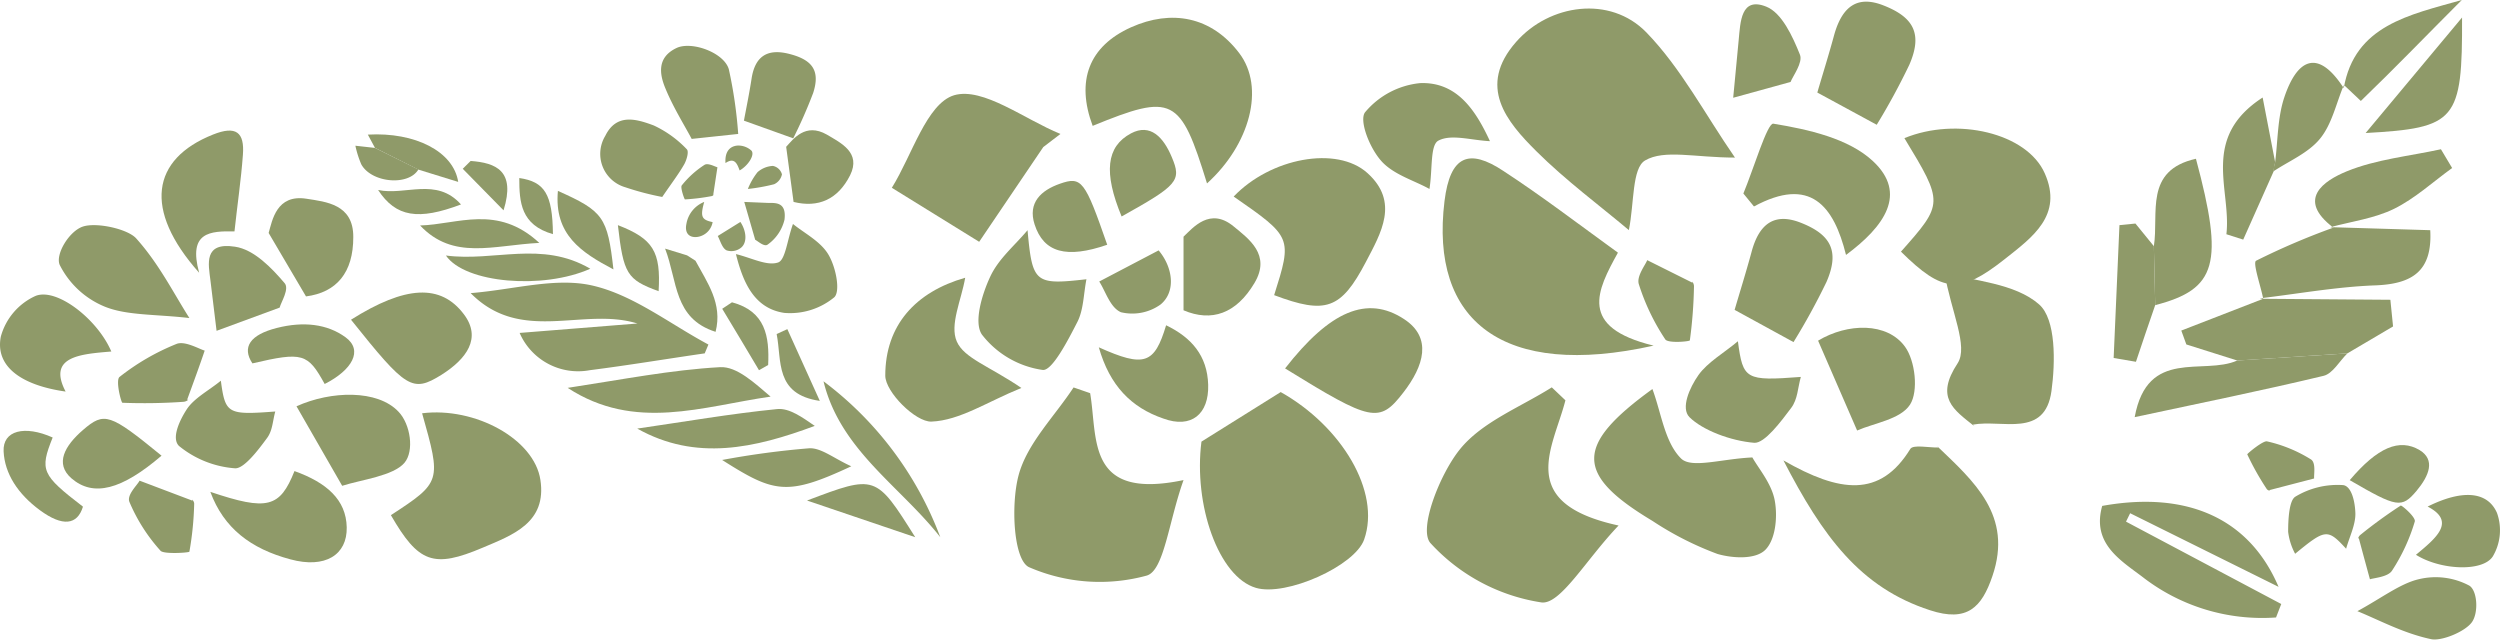 <svg xmlns="http://www.w3.org/2000/svg" viewBox="0 0 297.14 76.04"><defs><style>.cls-1{fill:#8f9a69;}</style></defs><g id="圖層_2" data-name="圖層 2"><g id="黑色"><path class="cls-1" d="M270.82,69.75,253.18,61l-.49,1,18.45,9.79-.62,1.6a23.18,23.18,0,0,1-15.91-4.85c-2.66-2-6-4-4.75-8.41C260.13,58.28,267.42,61.75,270.82,69.75Z"/><path class="cls-1" d="M122.13,27.36c.57,6.28.86,6.53,7,5.83-.35,1.8-.34,3.64-1.08,5.08-1.11,2.17-3,5.84-4.12,5.7a11.11,11.11,0,0,1-7.22-4.2c-1-1.45,0-4.79,1-6.92S120.62,29.17,122.13,27.36Z"/><path class="cls-1" d="M26.25,45.25c.53,3.94.79,4.09,6.47,3.66-.32,1.13-.31,2.27-1,3.18-1,1.36-2.73,3.66-3.8,3.57A11.91,11.91,0,0,1,21.27,53c-.91-.91.05-3,.92-4.34S24.86,46.39,26.25,45.25Z"/><path class="cls-1" d="M206.56,40.56c.6,4.56.91,4.74,7.48,4.24-.37,1.3-.36,2.64-1.15,3.69-1.18,1.57-3.15,4.23-4.39,4.14-2.79-.23-6.13-1.49-7.7-3.05-1.05-1.06,0-3.48,1.07-5S205,41.88,206.56,40.56Z"/><path class="cls-1" d="M87.74,15.92l-5.53.59c-.89-1.68-2.2-3.76-3.12-6-.73-1.74-1-3.71,1.33-4.81,1.81-.84,5.66.56,6.21,2.55A53.26,53.26,0,0,1,87.74,15.92Z"/><path class="cls-1" d="M94.28,16.44l-5.86-2.1c.26-1.4.63-3.18.91-5,.4-2.6,1.81-3.52,4.2-3,3,.69,4,2,3.12,4.71A56.82,56.82,0,0,1,94.28,16.44Z"/><path class="cls-1" d="M223.06,14.83,216,11c.56-1.93,1.33-4.37,2-6.84C219,.59,220.89-.5,223.8.62c3.71,1.43,4.72,3.44,3.13,7.09A80.25,80.25,0,0,1,223.06,14.83Z"/><path class="cls-1" d="M213.17,40.66l-7-3.83c.56-1.93,1.33-4.37,2-6.84.94-3.58,2.87-4.66,5.78-3.55,3.71,1.43,4.72,3.44,3.13,7.09A79.28,79.28,0,0,1,213.17,40.66Z"/><path class="cls-1" d="M87.47,30.2c1.84.44,3.67,1.44,5,1,.88-.27,1.09-2.67,1.78-4.58,1.32,1.08,3.26,2.05,4.2,3.62s1.45,4.43.7,5.1a8.25,8.25,0,0,1-5.93,1.85C89.56,36.65,88.28,33.42,87.47,30.2Z"/><path class="cls-1" d="M177.09,16.78c-2.25-.11-4.6-.87-6.12-.07-1,.51-.69,3.36-1.07,5.75-1.78-1-4.26-1.69-5.71-3.31s-2.67-4.86-1.94-5.81a9.78,9.78,0,0,1,6.53-3.46C173.22,9.7,175.43,13.2,177.09,16.78Z"/><path class="cls-1" d="M78.71,23.41a33,33,0,0,1-4.38-1.15,4.13,4.13,0,0,1-2.39-6.11c1.34-2.73,3.72-2,5.76-1.24a12.92,12.92,0,0,1,3.92,2.82c.29.26,0,1.25-.28,1.77C80.68,20.66,79.85,21.74,78.71,23.41Z"/><path class="cls-1" d="M22.51,37.8c-4-.46-7.39-.29-10-1.33a10.4,10.4,0,0,1-5.42-5c-.52-1.27,1.14-4,2.76-4.54s5.33.28,6.34,1.41C18.92,31.38,20.64,34.87,22.51,37.8Z"/><path class="cls-1" d="M40.67,57.74l-5.43-9.45c4.11-1.86,9.65-2,12.13.65,1.42,1.48,1.89,4.67.7,6.07C46.74,56.57,43,57,40.67,57.74Z"/><path class="cls-1" d="M220.73,51.17l-4.64-10.68c3.51-2.11,8.22-2.21,10.34.73,1.21,1.68,1.61,5.28.59,6.87C225.89,49.85,222.72,50.29,220.73,51.17Z"/><path class="cls-1" d="M25,58.46c6.79,2.29,8.27,1.88,10-2.47,3.82,1.37,6.14,3.4,6.21,6.68s-2.56,4.94-6.7,3.81C29.8,65.22,26.59,62.77,25,58.46Z"/><path class="cls-1" d="M130.6,41.28c5.42,2.43,6.61,2,8-2.62,3,1.45,4.9,3.6,5,7.08s-2,5.24-5.35,4C134.47,48.44,131.9,45.85,130.6,41.28Z"/><path class="cls-1" d="M7.8,46.54C2.37,45.77-.59,43.46.1,40a7.46,7.46,0,0,1,4.13-4.83c2.53-1,7.38,2.79,9,6.61C9.53,42.09,5.62,42.37,7.8,46.54Z"/><path class="cls-1" d="M94.32,24l-.88-6.55c.83-.89,2.27-2.92,4.84-1.45,1.68,1,4.09,2.14,2.76,4.83C99.59,23.71,97.25,24.73,94.32,24Z"/><path class="cls-1" d="M140.67,36.88V28.13c1.12-1.06,3.14-3.53,5.93-1.24,1.84,1.51,4.5,3.4,2.5,6.75C146.93,37.29,144,38.3,140.67,36.88Z"/><path class="cls-1" d="M36.37,35.23l-4.44-7.54c.43-1.48.92-4.63,4.49-4.07,2.34.37,5.59.65,5.57,4.55C42,32.41,40,34.76,36.37,35.23Z"/><path class="cls-1" d="M33.24,36.56l-7.5,2.76-.73-6c-.23-1.9-.86-4.58,2.91-4,2.29.33,4.4,2.57,5.88,4.3C34.46,34.3,33.39,35.92,33.24,36.56Z"/><path class="cls-1" d="M212.82,9.74,206,11.62c.17-1.77.41-4.3.65-6.83.21-2.14.24-5.22,3.28-4,1.85.73,3.14,3.55,4,5.7C214.32,7.43,213.08,9.05,212.82,9.74Z"/><path class="cls-1" d="M19.2,54.16c-4.75,4.07-8.11,4.94-10.71,2.69-2-1.74-.8-3.87,1.38-5.75C12.41,48.91,13.05,49.14,19.2,54.16Z"/><path class="cls-1" d="M152.74,43.79c5.34-6.85,9.76-8.73,14.13-5.87,3.4,2.21,2.37,5.58-.08,8.74C163.94,50.36,163,50.12,152.74,43.79Z"/><path class="cls-1" d="M41.72,38c6.46-4.07,10.67-4.3,13.42-.64,2.14,2.84.3,5.31-2.67,7.19C49,46.7,48.29,46.22,41.72,38Z"/><path class="cls-1" d="M131.6,29.09c-4.83,1.67-7.55.94-8.63-2.41-.84-2.6.78-4.06,3-4.84C128.57,20.93,128.94,21.44,131.6,29.09Z"/><path class="cls-1" d="M22.88,59.51c-.17-.29.22.05.2.39a37.31,37.31,0,0,1-.57,5.67c0,.12-3.05.33-3.43-.11a20.62,20.62,0,0,1-3.7-5.81c-.33-.84.95-2,1.21-2.52Z"/><path class="cls-1" d="M201.17,33.61c-.15-.33.18.06.17.43a54.64,54.64,0,0,1-.49,6.41c0,.14-2.59.38-2.92-.11a25.87,25.87,0,0,1-3.15-6.58c-.28-.95.81-2.3,1-2.84Z"/><path class="cls-1" d="M88.89,22.46a7.89,7.89,0,0,1,1.15-2,3,3,0,0,1,1.82-.74,1.39,1.39,0,0,1,1.08,1A1.64,1.64,0,0,1,92,21.9,22.51,22.51,0,0,1,88.89,22.46Z"/><path class="cls-1" d="M85.31,28.05,88,26.38c.67,1,.85,2.33.15,3a1.83,1.83,0,0,1-1.78.38C85.83,29.51,85.61,28.6,85.31,28.05Z"/><path class="cls-1" d="M130.65,33.46l7.06-3.7c1.69,2,2.1,4.9.22,6.44a5.78,5.78,0,0,1-4.7.91C131.94,36.55,131.41,34.63,130.65,33.46Z"/><path class="cls-1" d="M83.7,24c-.49,1.76-.32,2.12,1,2.4a2.15,2.15,0,0,1-1.8,1.76c-1,.13-1.54-.47-1.32-1.53A3.43,3.43,0,0,1,83.7,24Z"/><path class="cls-1" d="M86.23,19.38c-.09-1.23.41-2,1.44-2.08a2.32,2.32,0,0,1,1.64.6c.44.49-.38,1.78-1.4,2.36C87.62,19.48,87.31,18.65,86.23,19.38Z"/><path class="cls-1" d="M89.76,28.5,88.46,24l2.87.12c.9,0,2.17-.09,1.91,2a5.08,5.08,0,0,1-2,2.95C90.83,29.38,90.06,28.64,89.76,28.5Z"/><path class="cls-1" d="M133.31,25.73c-2.16-5.21-1.83-8.31,1.12-9.88,2.29-1.21,3.85.44,4.85,2.84C140.46,21.48,140,22,133.31,25.73Z"/><path class="cls-1" d="M22.23,47.54c.34-.18,0,.2-.46.22a66.86,66.86,0,0,1-7.22.11c-.15,0-.84-2.68-.34-3.07A27.4,27.4,0,0,1,21,40.87c1-.38,2.7.63,3.33.8C23.7,43.53,23.08,45.22,22.23,47.54Z"/><path class="cls-1" d="M278.85,65.22c-2.2-2.39-2.45-2.37-6.06.6a7.42,7.42,0,0,1-.83-2.61c0-1.39.1-3.73.86-4.18a9.7,9.7,0,0,1,5.7-1.37c1,.17,1.39,2,1.43,3.34S279.25,63.8,278.85,65.22Z"/><path class="cls-1" d="M280.19,72.64c2.88-1.56,5.1-3.29,7.31-3.8a8.49,8.49,0,0,1,6,.77c.95.6,1.11,3.2.3,4.34s-3.71,2.33-4.93,2C285.63,75.25,282.83,73.72,280.19,72.64Z"/><path class="cls-1" d="M288.54,60.21c4-2,7.08-1.89,8.24.75a6.1,6.1,0,0,1-.5,5.18c-1.22,1.87-6.26,1.61-9.13-.2C289.48,64,292,62,288.54,60.21Z"/><path class="cls-1" d="M279.28,57.07c3.31-3.91,5.91-5,8.31-3.57,1.87,1.15,1.16,3-.36,4.83C285.45,60.44,284.91,60.34,279.28,57.07Z"/><path class="cls-1" d="M269.71,58.26c.25.11-.17.07-.31-.16A32.08,32.08,0,0,1,267.1,54c0-.09,1.89-1.66,2.35-1.54a16.81,16.81,0,0,1,5.23,2.15c.61.41.32,1.82.37,2.26Z"/><path class="cls-1" d="M280.35,63.93c-.15.29-.07-.15.2-.36a56.2,56.2,0,0,1,4.79-3.48c.11-.07,1.83,1.4,1.67,1.9a22.13,22.13,0,0,1-2.72,5.86c-.5.73-2.11.84-2.61,1C281.26,67.31,280.87,65.89,280.35,63.93Z"/><path class="cls-1" d="M84.77,23.17c.13-.12,0,.11-.19.14a24.08,24.08,0,0,1-3.17.39c-.07,0-.57-1.43-.38-1.66a11.22,11.22,0,0,1,2.71-2.45c.42-.25,1.23.22,1.53.29Z"/><path class="cls-1" d="M61.76,39.57l14-1.12c-6.46-2-13.81,2.47-19.82-3.61,5.16-.42,10.13-1.92,14.52-.89,4.86,1.13,9.18,4.57,13.74,7L83.76,42c-4.56.66-9.1,1.42-13.66,2A7.58,7.58,0,0,1,61.76,39.57Z"/><path class="cls-1" d="M142.8,52.49l9.42-5.89c7.23,4.06,11.92,11.83,9.92,17.52-1.1,3.15-9.3,6.81-12.87,5.75C144.83,68.56,141.84,60,142.8,52.49Z"/><path class="cls-1" d="M206.21,18.73c-4.75,0-8.39-1-10.68.34-1.57.92-1.28,5.05-1.93,8.28-3.46-2.91-7.49-5.89-11-9.38s-7.07-7.7-2.39-13c3.95-4.49,11.16-5.55,15.47-1.12C199.79,8.08,202.65,13.58,206.21,18.73Z"/><path class="cls-1" d="M67.47,46.1c6.55-1,12.31-2.14,18.12-2.46,2-.11,4.12,1.91,6,3.5C83.5,48.3,75.46,51.32,67.47,46.1Z"/><path class="cls-1" d="M196.54,41.08c-17.92,4-26.61-2.92-24.85-17.19.67-5.41,2.9-6.29,7-3.57,4.59,3,9,6.37,13.61,9.71C189.81,34.54,187.55,38.9,196.54,41.08Z"/><path class="cls-1" d="M23.67,32.42C17,24.92,18,18.92,25.3,16c2.76-1.11,3.78-.28,3.57,2.41-.22,3-.67,6-1,9.09C25,27.46,22.33,27.54,23.67,32.42Z"/><path class="cls-1" d="M129.57,46.73c.92,5.42-.48,12.76,11.1,10.33-1.78,5-2.32,10.75-4.37,11.35a21.09,21.09,0,0,1-14-1c-1.85-.89-2.16-7.43-1.24-10.9,1-3.79,4.27-7,6.54-10.46Z"/><path class="cls-1" d="M186.06,47.58c-1.45,5.67-6,12.21,6.32,14.88-3.89,4.07-6.92,9.45-9.18,9.14A22.46,22.46,0,0,1,170,64.53c-1.41-1.67,1.13-8.18,3.53-11.14,2.64-3.26,7.19-5,10.91-7.35Z"/><path class="cls-1" d="M101.18,55.42C93.53,59,92,58.59,85.83,54.67a101.21,101.21,0,0,1,10.36-1.39C97.62,53.22,99.1,54.48,101.18,55.42Z"/><path class="cls-1" d="M230.21,53c4.4,4.21,9.07,8.26,6.6,15.47-1.27,3.74-3,5.51-7.42,4.06-8.29-2.69-12.74-8.76-17.42-17.81,6.71,3.85,11.5,4.46,15.08-1.36.33-.55,2.21-.14,3.38-.17Z"/><path class="cls-1" d="M75.74,50.94c5.61-.81,11.1-1.77,16.64-2.32,1.46-.14,3,1,4.46,2C89.72,53.27,82.71,54.86,75.74,50.94Z"/><path class="cls-1" d="M143.46,21.8c-3.17-10.28-4.05-10.74-13.59-6.84-2-5.35-.46-9.46,4.57-11.72,4.79-2.14,9.52-1.3,12.84,3.06C150.41,10.4,148.55,17.2,143.46,21.8Z"/><path class="cls-1" d="M38.59,45.64C36.58,42,36,41.79,30,43.19c-1.27-1.92-.29-3.4,2.9-4.21s6-.47,8.16,1.1S41.83,44,38.59,45.64Z"/><path class="cls-1" d="M6.26,52c-1.56,3.9-1.33,4.43,3.6,8.22-.67,2.2-2.43,2.39-5.09.44s-4.21-4.37-4.34-7C.3,51.16,2.93,50.51,6.26,52Z"/><path class="cls-1" d="M124,17.48l-7.62,11.26L106,22.32c2.41-3.87,4.13-10,7.4-11,3.45-1,8.36,2.86,12.64,4.6Z"/><path class="cls-1" d="M111.76,63.85C107,57.78,99.87,53.49,97.88,45.32A41.16,41.16,0,0,1,111.76,63.85Z"/><path class="cls-1" d="M151.44,35.08c2.16-6.84,2.14-6.9-4.81-11.72,4.36-4.57,12.24-6.09,15.9-2.79,3.81,3.44,1.62,7.11-.19,10.57C159.38,36.78,157.58,37.39,151.44,35.08Z"/><path class="cls-1" d="M46.46,61.23c6-3.92,6-4,3.71-12.11,6.27-.78,13.33,3.05,14.06,7.92.77,5.07-3.25,6.53-6.85,8.05C51.52,67.58,49.74,66.91,46.46,61.23Z"/><path class="cls-1" d="M225.94,29.91c5.08-5.72,5.08-5.78.41-13.49,6.22-2.56,14.56-.62,16.68,4.18,2.22,5-1.5,7.62-4.77,10.21C232.94,35,230.92,34.83,225.94,29.91Z"/><path class="cls-1" d="M208.28,54.37c.73,1.31,2.29,3.1,2.66,5.12s.07,4.67-1.12,5.86-3.94,1-5.69.49a37.76,37.76,0,0,1-7.73-3.93c-9.24-5.54-9.21-9,0-15.67,1.06,2.84,1.46,6.34,3.42,8.27C201.08,55.71,204.64,54.53,208.28,54.37Z"/><path class="cls-1" d="M234.68,50.67c-2.5-2-4.71-3.39-2-7.5,1.29-2-.77-6.11-1.57-10.77,3.41,1,8.36,1.23,11.26,3.79,2,1.77,1.93,6.85,1.46,10.28-.77,5.65-5.88,3.35-9.33,4Z"/><path class="cls-1" d="M95.92,59.49c8.17-3.09,8.17-3.09,12.86,4.36Z"/><path class="cls-1" d="M53,30.37c5.76.76,11.36-1.82,17.16,1.57C64.56,34.44,55.27,33.68,53,30.37Z"/><path class="cls-1" d="M121.4,46.11c-4,1.61-7.31,3.87-10.7,4-1.88.06-5.47-3.51-5.48-5.46,0-6,3.6-9.95,9.5-11.64-.46,2.67-1.87,5.59-1,7.58S117.57,43.51,121.4,46.11Z"/><path class="cls-1" d="M219.41,30.3c-1.46-5.87-4.25-9.38-10.94-5.76L207.21,23c1.21-2.91,2.85-8.42,3.56-8.3,4.14.68,8.94,1.74,11.85,4.46C226.73,23,224,26.9,219.41,30.3Z"/><path class="cls-1" d="M64.1,28.87c-5.51.28-10.22,2.1-14.17-2.07C54.4,26.68,59.11,24.24,64.1,28.87Z"/><path class="cls-1" d="M66.31,22.69c5.4,2.41,5.9,3.1,6.6,9.33C69.09,30,65.84,27.9,66.31,22.69Z"/><path class="cls-1" d="M81.66,30.35l1,.64c1.4,2.6,3.25,5.09,2.39,8.45-5-1.59-4.5-6-6-9.89Z"/><path class="cls-1" d="M44.57,17.58,43.72,16c5.62-.32,10.18,2,10.74,5.62l-4.73-1.46Z"/><path class="cls-1" d="M73.44,26.76c4.19,1.62,5.12,3.14,4.84,7.85C74.52,33.24,74.1,32.56,73.44,26.76Z"/><path class="cls-1" d="M44.94,22.58c3.22.7,6.93-1.56,9.85,1.72C49.74,26.21,47.06,25.82,44.94,22.58Z"/><path class="cls-1" d="M93.58,39.12q1.94,4.27,3.86,8.53c-5.38-.79-4.5-4.75-5.13-7.95Z"/><path class="cls-1" d="M87,35.93C91,37,91.46,40,91.3,43.38L90.21,44q-2.17-3.66-4.37-7.3Z"/><path class="cls-1" d="M44.57,17.58l5.16,2.56c-1.18,2-5.58,1.6-6.79-.61a11.81,11.81,0,0,1-.7-2.21Z"/><path class="cls-1" d="M59.85,25,55,20.06l.94-.93C58.94,19.36,61.32,20.28,59.85,25Z"/><path class="cls-1" d="M65.72,27.83c-3.82-1.09-4-3.79-4-6.67C64.73,21.6,65.67,23.06,65.72,27.83Z"/><path class="cls-1" d="M269,35.51c-.32-1.57-1.27-4.29-.85-4.52a83.6,83.6,0,0,1,9.21-3.94L277,27l11.85.36c.27,4.89-2.15,6.4-6.57,6.56-4.58.17-9.13,1-13.69,1.54Z"/><path class="cls-1" d="M265.91,42.85l-6.05-1.91-.6-1.65L269,35.51l-.4,0,15.51.12c.11,1.06.22,2.12.32,3.17L279,42Z"/><path class="cls-1" d="M265.91,42.85,279,42c-.94.92-1.74,2.41-2.83,2.67-7.3,1.75-14.65,3.24-22.45,4.91C255.24,41.28,261.87,44.65,265.91,42.85Z"/><path class="cls-1" d="M256,29.26c.61-3.92-1.19-9,5-10.39,3.35,12.47,2.49,15.49-4.84,17.4Z"/><path class="cls-1" d="M277.33,27.05c-4.44-3.36-1.12-5.57,1.58-6.68,3.51-1.44,7.46-1.81,11.21-2.63.45.74.89,1.49,1.33,2.23-2.28,1.65-4.41,3.62-6.9,4.85-2.32,1.14-5,1.49-7.57,2.18Z"/><path class="cls-1" d="M270.23,20.38l-3.61,8.1-2-.64c.62-5.29-3.12-11.43,4.31-16.25l1.49,7.72A5.65,5.65,0,0,0,270.23,20.38Z"/><path class="cls-1" d="M278.57,10.48C279.86,3,286.38,1.77,292.6,0c-4,4-7.93,8.08-12,12,0,0-1.3-1.23-2-1.89Z"/><path class="cls-1" d="M292.63,2.08c.05,12.29-.7,13.13-11.46,13.73Z"/><path class="cls-1" d="M256,29.26l.16,7Q255,39.61,253.87,43l-2.65-.45.69-15.79,1.9-.19Z"/><path class="cls-1" d="M278.57,10.48l0-.35c-.9,2.15-1.4,4.61-2.81,6.34s-3.67,2.64-5.57,3.91a5.65,5.65,0,0,1,.22-1.07c.33-2.58.28-5.3,1.09-7.73C273,7.1,275.44,5.64,278.57,10.48Z"/></g></g></svg>